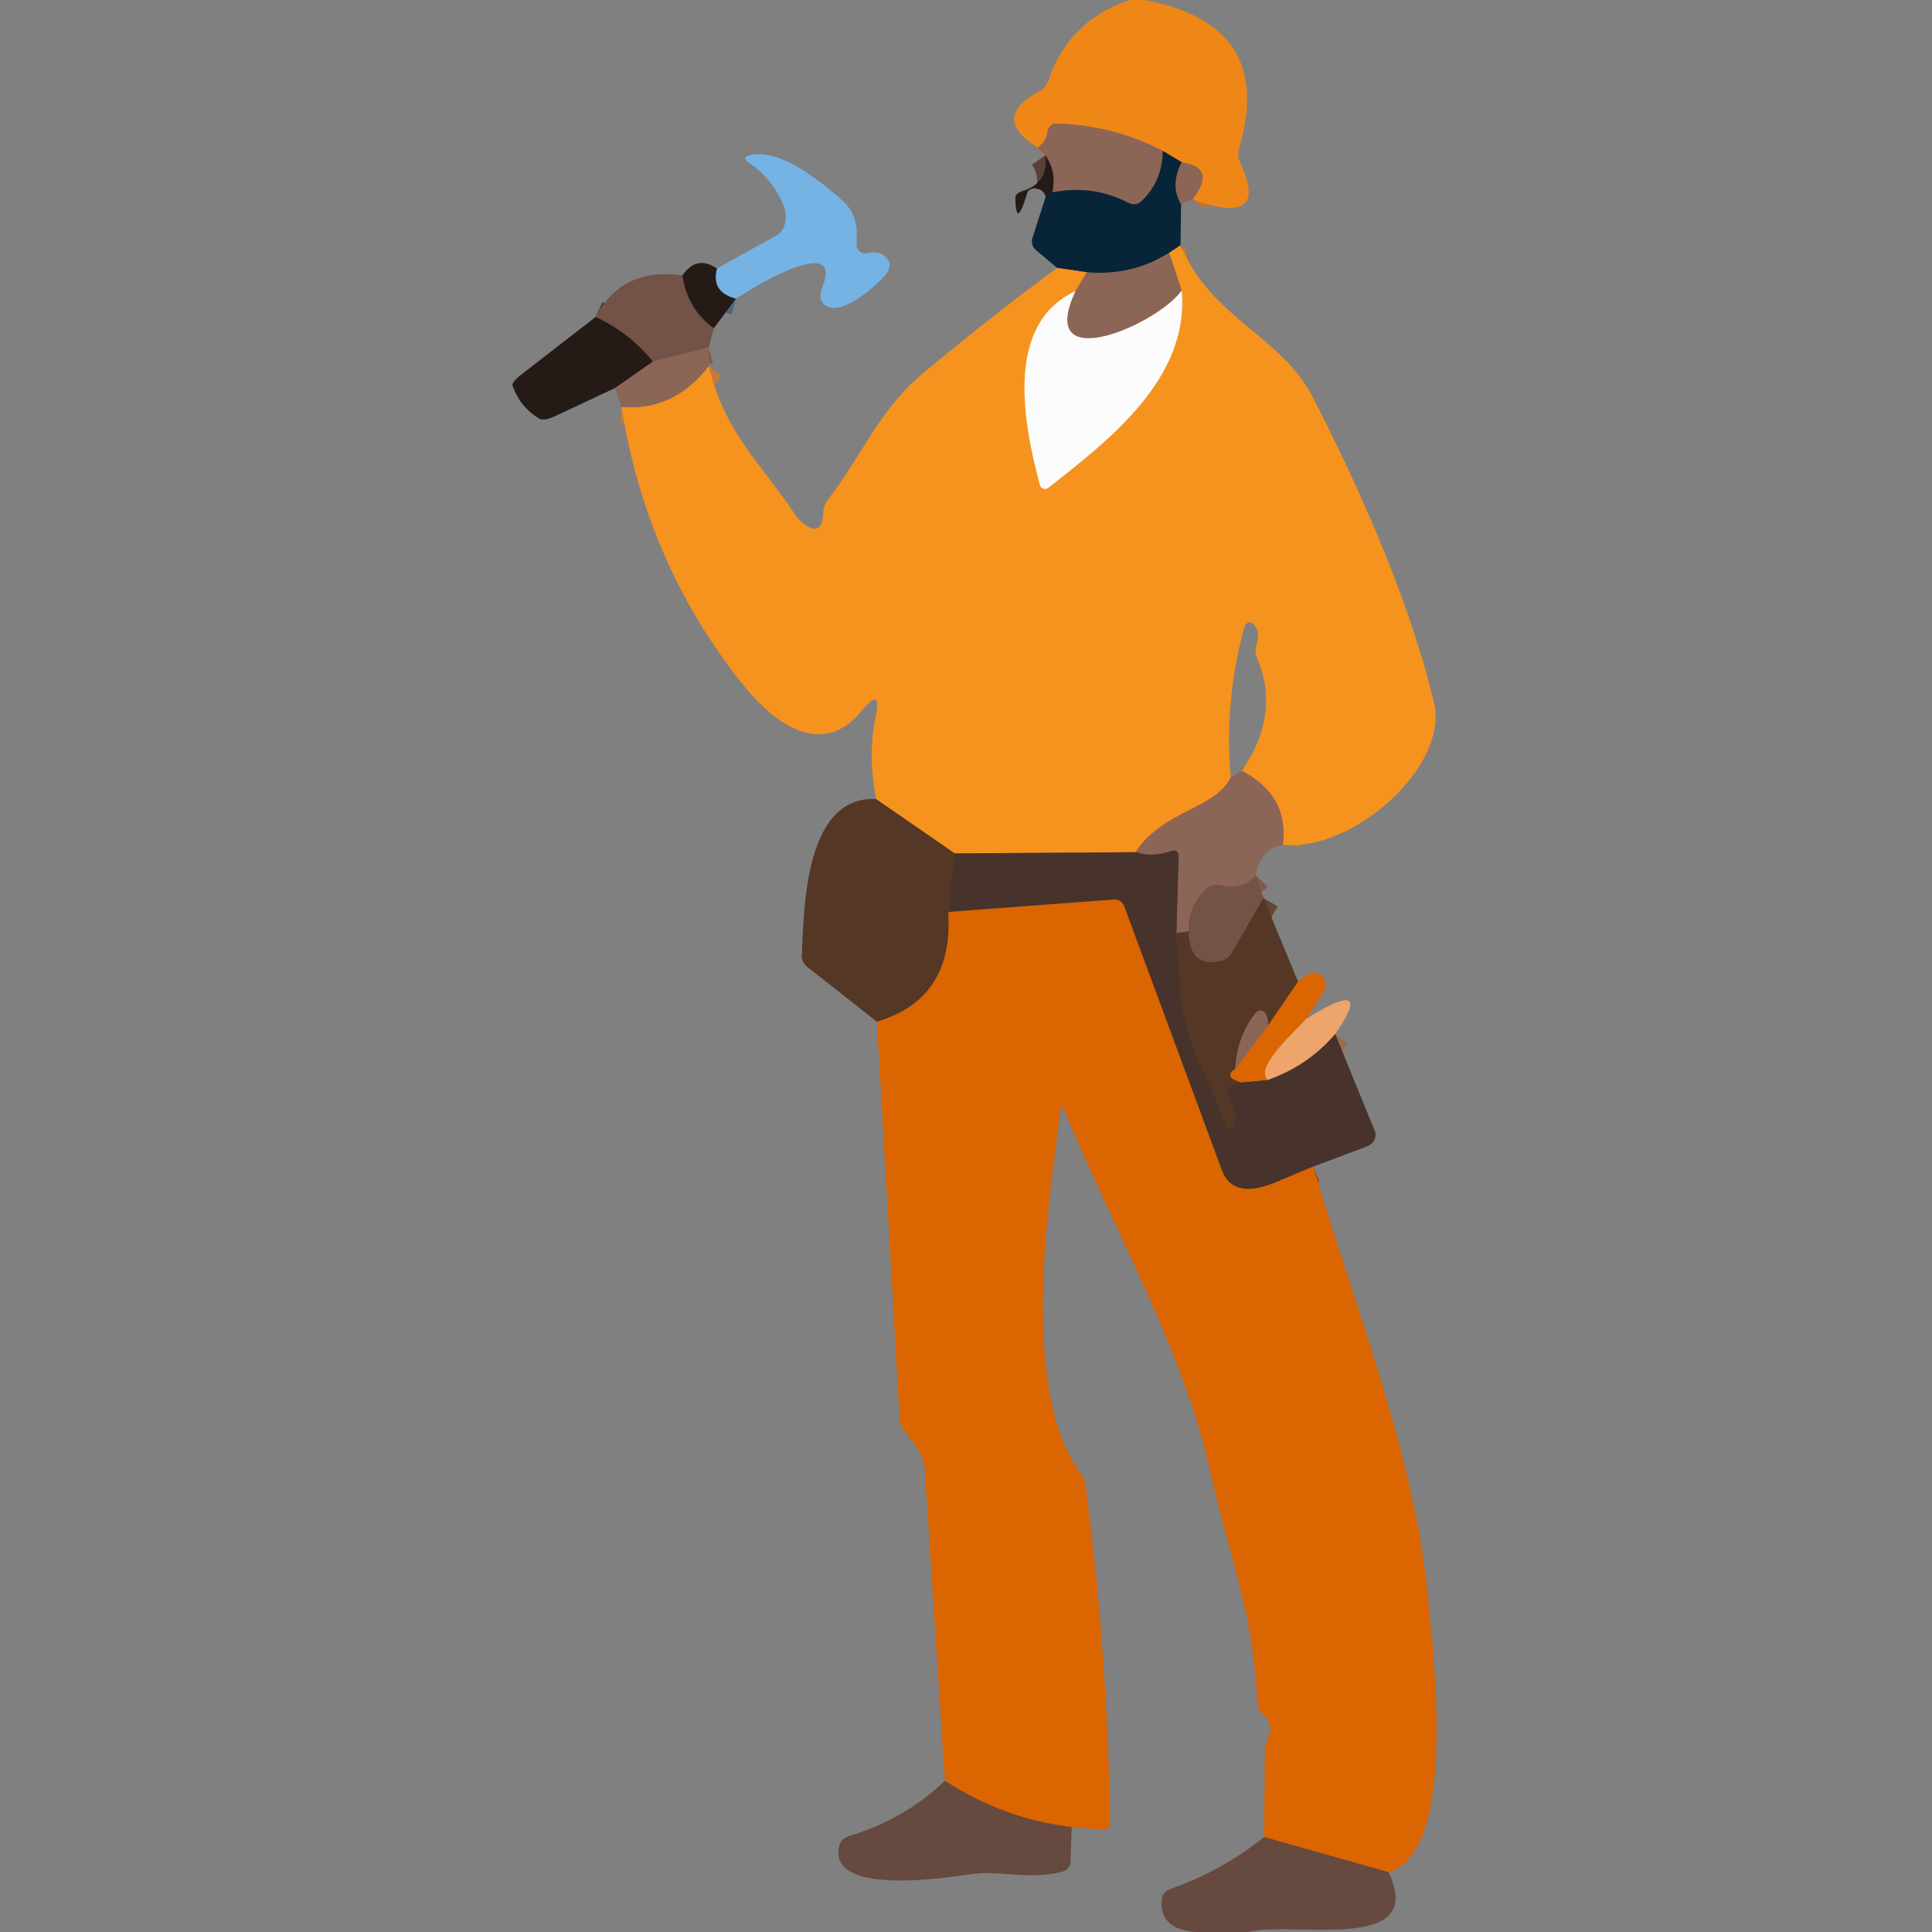 <svg width="118" height="118" viewBox="0 0 118 118" fill="none" xmlns="http://www.w3.org/2000/svg">
<rect x="0" y="0" width="118" height="118" fill="#808080" stroke="none"/>
<g clip-path="url(#clip0_1002_632)">
<path d="M72.828 12.178C73.842 10.887 73.624 10.131 72.174 9.91" stroke="#BD7636" stroke-width="2"/>
<path d="M72.174 9.91L71.022 9.219" stroke="#7C5628" stroke-width="2"/>
<path d="M71.021 9.219C68.962 8.149 66.781 7.593 64.476 7.55C64.361 7.549 64.248 7.593 64.158 7.676C64.068 7.759 64.008 7.875 63.987 8.002C63.92 8.444 63.717 8.786 63.379 9.025" stroke="#BD7636" stroke-width="2"/>
<path d="M71.021 9.219C71.003 10.491 70.554 11.527 69.675 12.325C69.578 12.412 69.452 12.464 69.316 12.476C69.179 12.487 69.037 12.457 68.91 12.39C67.472 11.64 65.923 11.428 64.264 11.754" stroke="#4A4548" stroke-width="2"/>
<path d="M64.264 11.754C64.454 10.912 64.313 10.156 63.84 9.486" stroke="#584037" stroke-width="2"/>
<path d="M44.941 18.244C43.915 17.974 43.531 17.359 43.789 16.4" stroke="#4D677E" stroke-width="2"/>
<path d="M72.172 9.91C71.687 10.851 71.675 11.708 72.136 12.482" stroke="#4A4548" stroke-width="2"/>
<path d="M72.1 14.98L71.408 15.441" stroke="#7F5C2C" stroke-width="2"/>
<path d="M71.408 15.441C69.89 16.394 68.213 16.79 66.375 16.631" stroke="#4A4548" stroke-width="2"/>
<path d="M66.375 16.631L64.568 16.363" stroke="#7F5C2C" stroke-width="2"/>
<path d="M63.877 11.984L64.264 11.754" stroke="#162028" stroke-width="2"/>
<path d="M78.36 51.588C78.605 49.585 77.773 48.085 75.861 47.09" stroke="#C17C3A" stroke-width="2"/>
<path d="M75.17 47.477C74.239 49.422 71.003 49.486 69.371 52.049" stroke="#C17C3A" stroke-width="2"/>
<path d="M69.371 52.049L58.309 52.123" stroke="#9F6325" stroke-width="2"/>
<path d="M58.309 52.123L53.506 48.804" stroke="#A56522" stroke-width="2"/>
<path d="M37.963 24.854C40.089 25.032 41.865 24.199 43.291 22.355" stroke="#C17C3A" stroke-width="2"/>
<path d="M66.375 16.631L65.684 17.783" stroke="#C17C3A" stroke-width="2"/>
<path d="M65.683 17.783C61.295 19.829 62.539 25.96 63.516 29.62C63.53 29.671 63.556 29.718 63.592 29.757C63.628 29.796 63.673 29.826 63.723 29.843C63.773 29.86 63.827 29.865 63.879 29.857C63.932 29.848 63.981 29.827 64.023 29.795C67.711 26.891 72.652 23.13 72.173 17.746" stroke="#F9C88D" stroke-width="2"/>
<path d="M72.173 17.746L71.408 15.441" stroke="#C17C3A" stroke-width="2"/>
<path d="M72.174 17.746C70.735 19.811 63.194 23.102 65.683 17.783" stroke="#C4B1A9" stroke-width="2"/>
<path d="M43.595 20.051C42.52 19.276 41.88 18.201 41.678 16.824" stroke="#4C372F" stroke-width="2"/>
<path d="M43.291 21.203L39.871 22.088" stroke="#7F5C4F" stroke-width="2"/>
<path d="M39.871 22.088C38.931 20.914 37.766 20.005 36.377 19.359" stroke="#4C372F" stroke-width="2"/>
<path d="M39.871 22.088L37.566 23.701" stroke="#584037" stroke-width="2"/>
<path d="M76.709 53.469C76.125 54.077 75.434 54.28 74.635 54.077C74.481 54.037 74.328 54.026 74.189 54.046C74.049 54.065 73.927 54.114 73.833 54.188C73.003 54.815 72.592 55.715 72.598 56.889" stroke="#7F5C4F" stroke-width="2"/>
<path d="M72.598 56.889L71.852 56.99" stroke="#704E3E" stroke-width="2"/>
<path d="M71.851 56.99L71.989 52.261C71.99 52.212 71.98 52.163 71.958 52.119C71.936 52.074 71.904 52.036 71.864 52.007C71.824 51.978 71.778 51.959 71.729 51.952C71.68 51.945 71.63 51.95 71.584 51.966C70.785 52.249 70.047 52.276 69.371 52.049" stroke="#694C41" stroke-width="2"/>
<path d="M58.309 52.123L57.922 55.7" stroke="#4E3528" stroke-width="2"/>
<path d="M57.921 55.7C58.148 59.24 56.695 61.474 53.56 62.402" stroke="#984E13" stroke-width="2"/>
<path d="M71.852 56.99C71.95 58.146 72.027 59.307 72.082 60.475C72.23 63.305 73.889 65.988 74.829 68.661C74.946 68.999 75.106 69.039 75.309 68.781C76.064 67.822 73.806 66.209 75.825 66.108" stroke="#4E3528" stroke-width="2"/>
<path d="M75.824 66.108L77.438 65.951" stroke="#914C16" stroke-width="2"/>
<path d="M77.438 65.951C79.06 65.385 80.43 64.451 81.549 63.148" stroke="#9B6C4B" stroke-width="2"/>
<path d="M80.204 71.252L77.945 72.201C76.187 72.939 75.081 72.696 74.626 71.473L68.653 55.331C68.607 55.209 68.521 55.106 68.408 55.036C68.295 54.966 68.161 54.934 68.026 54.944L57.922 55.7" stroke="#914C16" stroke-width="2"/>
<path d="M77.17 54.852L75.216 58.226C75.143 58.35 75.042 58.458 74.92 58.543C74.797 58.627 74.656 58.685 74.506 58.714C73.252 58.972 72.616 58.364 72.598 56.889" stroke="#644536" stroke-width="2"/>
<path d="M84.812 114.349L77.207 112.201" stroke="#A15720" stroke-width="2"/>
<path d="M65.453 111.584C62.736 111.283 60.155 110.342 57.709 108.763" stroke="#A15720" stroke-width="2"/>
<path d="M79.281 59.959L77.438 62.651" stroke="#984E13" stroke-width="2"/>
<path d="M77.437 62.651C77.467 62.356 77.415 62.098 77.28 61.876C77.25 61.828 77.208 61.788 77.157 61.762C77.107 61.735 77.049 61.721 76.989 61.722C76.929 61.723 76.869 61.738 76.814 61.767C76.758 61.795 76.71 61.836 76.671 61.886C75.934 62.826 75.525 63.96 75.445 65.287" stroke="#704E3E" stroke-width="2"/>
<path d="M75.446 65.287C74.93 65.619 75.056 65.893 75.824 66.108" stroke="#984E13" stroke-width="2"/>
<path d="M79.779 62.227C79.235 62.9 76.571 65.149 77.438 65.951" stroke="#E58536" stroke-width="2"/>
<path d="M75.445 65.287L77.437 62.651" stroke="#B3652C" stroke-width="2"/>
<path d="M68.966 0H69.888C75.247 0.996 77.177 4.016 75.677 9.062C75.594 9.348 75.614 9.649 75.733 9.91C76.993 12.571 76.025 13.327 72.829 12.178C73.843 10.887 73.625 10.131 72.174 9.91L71.022 9.219C68.963 8.149 66.781 7.593 64.477 7.55C64.361 7.549 64.248 7.593 64.159 7.676C64.069 7.759 64.008 7.875 63.988 8.002C63.92 8.444 63.718 8.785 63.38 9.025C61.431 7.796 61.465 6.644 63.481 5.568C63.742 5.426 63.939 5.192 64.034 4.914C64.845 2.498 66.489 0.86 68.966 0Z" fill="#EF8716"/>
<path d="M71.021 9.219C71.003 10.491 70.554 11.527 69.675 12.325C69.578 12.412 69.453 12.464 69.316 12.476C69.179 12.487 69.038 12.457 68.91 12.39C67.472 11.64 65.923 11.428 64.264 11.754C64.454 10.912 64.313 10.156 63.84 9.486L63.379 9.025C63.717 8.786 63.92 8.444 63.987 8.002C64.008 7.875 64.068 7.759 64.158 7.676C64.248 7.593 64.361 7.549 64.476 7.55C66.781 7.593 68.962 8.149 71.021 9.219Z" fill="#8B6556"/>
<path d="M44.941 18.244C43.915 17.974 43.531 17.359 43.789 16.4L47.421 14.381C47.688 14.232 47.878 13.96 47.956 13.617C48.035 13.273 47.995 12.883 47.845 12.519C47.415 11.468 46.733 10.623 45.798 9.984C45.43 9.726 45.433 9.557 45.808 9.477C47.16 9.163 49.059 10.104 51.505 12.298C51.771 12.538 51.982 12.838 52.123 13.178C52.265 13.519 52.334 13.892 52.325 14.271L52.316 14.971C52.314 15.05 52.332 15.127 52.369 15.197C52.405 15.268 52.459 15.329 52.526 15.376C52.593 15.424 52.671 15.456 52.755 15.47C52.838 15.485 52.925 15.481 53.008 15.46C53.505 15.325 53.911 15.451 54.224 15.838C54.308 15.944 54.346 16.087 54.331 16.244C54.316 16.401 54.249 16.563 54.141 16.704C53.616 17.414 51.026 19.719 50.187 18.41C50.13 18.323 50.104 18.199 50.111 18.05C50.117 17.901 50.156 17.733 50.223 17.562C51.634 13.966 45.337 17.967 44.941 18.244Z" fill="#76B3E5"/>
<path d="M71.022 9.219L72.174 9.91C71.689 10.851 71.677 11.708 72.137 12.482L72.101 14.98L71.409 15.441C69.891 16.394 68.213 16.79 66.376 16.631L64.569 16.363L63.269 15.275C63.166 15.188 63.09 15.071 63.053 14.94C63.015 14.809 63.016 14.669 63.057 14.538L63.877 11.984L64.265 11.754C65.924 11.428 67.473 11.64 68.911 12.39C69.038 12.457 69.18 12.487 69.317 12.476C69.453 12.464 69.579 12.412 69.676 12.325C70.555 11.527 71.004 10.491 71.022 9.219Z" fill="#082439"/>
<path d="M63.839 9.486C64.312 10.156 64.454 10.912 64.263 11.754L63.876 11.984C63.772 11.72 63.59 11.563 63.332 11.514C63.198 11.492 63.063 11.506 62.954 11.556C62.845 11.605 62.77 11.685 62.742 11.782C62.275 13.336 62.032 13.429 62.014 12.058C62.011 11.985 62.054 11.906 62.136 11.834C62.218 11.762 62.335 11.701 62.466 11.662C63.535 11.33 63.993 10.605 63.839 9.486Z" fill="#241B17"/>
<path d="M72.174 9.91C73.625 10.131 73.843 10.887 72.829 12.178L72.138 12.482C71.677 11.708 71.689 10.851 72.174 9.91Z" fill="#8B6556"/>
<path d="M72.1 14.98C74.073 19.562 78.23 20.456 80.194 24.282C83.82 31.356 86.281 37.551 87.578 42.867C88.546 46.831 82.582 52.058 78.359 51.588C78.605 49.585 77.772 48.085 75.861 47.089C77.447 44.717 77.748 42.409 76.765 40.166C76.658 39.917 76.654 39.614 76.755 39.318C76.927 38.789 76.851 38.378 76.525 38.083C76.487 38.047 76.439 38.023 76.387 38.014C76.336 38.005 76.281 38.01 76.229 38.029C76.177 38.049 76.13 38.082 76.091 38.125C76.053 38.168 76.024 38.22 76.009 38.276C75.173 41.312 74.893 44.379 75.17 47.477C74.239 49.422 71.003 49.486 69.371 52.049L58.309 52.123L53.506 48.804C53.168 46.985 53.158 45.313 53.478 43.789C53.748 42.511 53.472 42.379 52.648 43.393C50.104 46.518 47.09 44.001 45.19 41.586C41.361 36.706 38.952 31.129 37.963 24.854C40.089 25.032 41.865 24.199 43.291 22.355C44.315 26.568 46.472 28.256 48.518 31.371C48.97 32.054 50.224 33.049 50.279 31.353C50.285 31.037 50.382 30.747 50.556 30.532C52.602 27.896 53.718 25.038 56.244 22.909C58.954 20.635 61.729 18.453 64.568 16.363L66.375 16.631L65.684 17.783C61.295 19.829 62.54 25.96 63.517 29.62C63.531 29.671 63.557 29.718 63.593 29.757C63.629 29.796 63.674 29.826 63.724 29.843C63.774 29.86 63.828 29.865 63.88 29.857C63.932 29.848 63.982 29.827 64.024 29.795C67.712 26.891 72.653 23.13 72.174 17.746L71.409 15.441L72.1 14.98Z" fill="#F6931E"/>
<path d="M71.408 15.441L72.174 17.746C70.735 19.811 63.194 23.102 65.683 17.783L66.375 16.631C68.213 16.79 69.89 16.394 71.408 15.441Z" fill="#8B6556"/>
<path d="M43.789 16.4C43.531 17.359 43.915 17.974 44.941 18.244L43.595 20.051C42.52 19.276 41.88 18.201 41.678 16.824C42.262 15.976 42.965 15.835 43.789 16.4Z" fill="#241B17"/>
<path d="M41.678 16.824C41.88 18.201 42.52 19.276 43.595 20.051L43.291 21.203L39.871 22.088C38.931 20.914 37.766 20.005 36.377 19.359C37.471 17.313 39.238 16.468 41.678 16.824Z" fill="#735247"/>
<path d="M65.683 17.783C63.194 23.102 70.735 19.811 72.173 17.746C72.652 23.13 67.711 26.891 64.023 29.795C63.981 29.827 63.932 29.848 63.879 29.857C63.827 29.865 63.773 29.86 63.723 29.843C63.673 29.826 63.628 29.796 63.592 29.757C63.556 29.718 63.53 29.671 63.516 29.62C62.539 25.96 61.295 19.829 65.683 17.783Z" fill="#FCFCFC"/>
<path d="M36.377 19.359C37.767 20.005 38.931 20.914 39.871 22.088L37.567 23.701L33.842 25.444C33.657 25.529 33.477 25.588 33.32 25.612C33.164 25.637 33.038 25.626 32.957 25.582C32.152 25.103 31.599 24.417 31.298 23.526C31.283 23.474 31.323 23.384 31.413 23.274C31.502 23.163 31.634 23.037 31.787 22.918L36.377 19.359Z" fill="#241B17"/>
<path d="M43.291 21.203V22.355C41.865 24.199 40.089 25.032 37.963 24.854L37.566 23.701L39.871 22.088L43.291 21.203Z" fill="#8B6556"/>
<path d="M75.861 47.089C77.772 48.085 78.605 49.585 78.359 51.588C77.382 51.803 76.832 52.43 76.709 53.469C76.125 54.077 75.434 54.28 74.635 54.077C74.481 54.037 74.328 54.026 74.189 54.046C74.049 54.065 73.927 54.114 73.833 54.188C73.003 54.815 72.591 55.715 72.598 56.889L71.851 56.99L71.989 52.261C71.99 52.212 71.98 52.163 71.958 52.118C71.936 52.074 71.904 52.036 71.864 52.007C71.824 51.978 71.778 51.959 71.729 51.952C71.68 51.945 71.63 51.95 71.584 51.966C70.785 52.249 70.047 52.276 69.371 52.049C71.003 49.486 74.239 49.422 75.17 47.477L75.861 47.089Z" fill="#8B6556"/>
<path d="M53.506 48.804L58.309 52.123L57.922 55.7C58.149 59.24 56.696 61.474 53.561 62.402L49.33 59.074C49.211 58.981 49.116 58.866 49.053 58.741C48.99 58.615 48.962 58.483 48.97 58.355C49.108 55.856 49.044 48.583 53.506 48.804Z" fill="#543725"/>
<path d="M69.372 52.049C70.048 52.276 70.785 52.249 71.584 51.966C71.631 51.95 71.68 51.945 71.729 51.952C71.778 51.959 71.825 51.978 71.865 52.007C71.904 52.036 71.937 52.074 71.959 52.118C71.98 52.163 71.991 52.212 71.99 52.261L71.851 56.99C71.95 58.146 72.027 59.307 72.082 60.475C72.229 63.305 73.889 65.988 74.829 68.661C74.946 68.999 75.106 69.039 75.308 68.781C76.064 67.822 73.806 66.209 75.825 66.108L77.438 65.951C79.061 65.385 80.431 64.451 81.549 63.148L83.974 69.094C84.008 69.179 84.022 69.27 84.015 69.362C84.008 69.455 83.98 69.547 83.934 69.634C83.888 69.721 83.823 69.8 83.745 69.867C83.666 69.934 83.575 69.988 83.476 70.026L80.204 71.252L77.945 72.201C76.187 72.939 75.081 72.696 74.626 71.473L68.653 55.331C68.607 55.209 68.521 55.105 68.408 55.036C68.295 54.966 68.161 54.934 68.026 54.944L57.922 55.7L58.309 52.123L69.372 52.049Z" fill="#47332B"/>
<path d="M76.709 53.469L77.17 54.852L75.216 58.226C75.143 58.35 75.043 58.458 74.92 58.543C74.797 58.627 74.656 58.685 74.506 58.714C73.252 58.972 72.616 58.364 72.598 56.889C72.592 55.715 73.003 54.815 73.833 54.188C73.927 54.114 74.049 54.065 74.189 54.046C74.328 54.026 74.481 54.037 74.635 54.077C75.434 54.28 76.125 54.077 76.709 53.469Z" fill="#735247"/>
<path d="M80.203 71.252C82.766 79.853 86.398 88.915 87.2 97.424C87.522 100.89 89.09 113.031 84.812 114.349L77.207 112.201L77.253 107.168C77.253 106.781 77.311 106.47 77.428 106.237C77.741 105.598 77.612 105.048 77.041 104.587C76.965 104.524 76.9 104.408 76.853 104.249C76.806 104.09 76.779 103.895 76.773 103.683C76.57 98.631 74.948 94.575 73.943 89.975C72.311 82.499 67.933 74.912 64.992 67.785C64.875 67.49 64.798 67.5 64.761 67.813C64.254 72.386 62.088 84.536 65.96 89.938C66.156 90.209 66.273 90.488 66.31 90.777C67.201 97.599 67.699 104.445 67.803 111.316C67.805 111.376 67.794 111.435 67.769 111.49C67.745 111.545 67.709 111.595 67.663 111.636C67.617 111.677 67.562 111.708 67.502 111.728C67.442 111.747 67.378 111.755 67.315 111.75L65.453 111.584C62.736 111.283 60.155 110.342 57.709 108.763C57.309 102.408 56.898 96.035 56.474 89.643C56.431 89.072 56.037 88.349 55.294 87.477C55.09 87.231 54.971 86.95 54.953 86.675L53.56 62.402C56.695 61.474 58.148 59.24 57.921 55.7L68.025 54.944C68.16 54.934 68.294 54.966 68.407 55.036C68.521 55.105 68.606 55.209 68.652 55.331L74.625 71.473C75.08 72.696 76.186 72.939 77.944 72.201L80.203 71.252Z" fill="#DB6501"/>
<path d="M77.171 54.852L79.282 59.959L77.438 62.651C77.469 62.356 77.417 62.097 77.281 61.876C77.252 61.828 77.21 61.788 77.159 61.761C77.108 61.735 77.05 61.721 76.991 61.722C76.931 61.723 76.871 61.738 76.815 61.767C76.76 61.795 76.711 61.836 76.673 61.886C75.936 62.826 75.527 63.96 75.447 65.287C74.931 65.619 75.057 65.893 75.825 66.108C73.806 66.209 76.064 67.822 75.309 68.781C75.106 69.039 74.946 68.999 74.829 68.661C73.889 65.988 72.23 63.305 72.082 60.475C72.027 59.307 71.95 58.146 71.852 56.99L72.598 56.889C72.617 58.364 73.253 58.972 74.507 58.714C74.657 58.685 74.798 58.627 74.921 58.543C75.043 58.458 75.144 58.35 75.216 58.226L77.171 54.852Z" fill="#543725"/>
<path d="M79.779 62.227C79.235 62.9 76.571 65.149 77.437 65.951L75.824 66.108C75.056 65.893 74.93 65.619 75.446 65.287L77.437 62.651L79.281 59.959C80.074 59.264 80.621 59.243 80.922 59.894C80.969 59.995 80.981 60.121 80.955 60.261C80.929 60.4 80.866 60.547 80.774 60.687L79.779 62.227Z" fill="#DB6501"/>
<path d="M81.549 63.148C80.43 64.451 79.06 65.385 77.438 65.951C76.571 65.149 79.235 62.9 79.779 62.227C82.631 60.45 83.221 60.758 81.549 63.148Z" fill="#EEA56B"/>
<path d="M77.437 62.651L75.445 65.287C75.525 63.96 75.934 62.826 76.671 61.885C76.71 61.836 76.758 61.795 76.814 61.767C76.869 61.738 76.929 61.723 76.989 61.722C77.049 61.721 77.107 61.735 77.157 61.761C77.208 61.788 77.25 61.828 77.28 61.876C77.415 62.097 77.467 62.356 77.437 62.651Z" fill="#8B6556"/>
<path d="M57.709 108.763C60.155 110.342 62.736 111.283 65.453 111.584L65.388 113.723C65.385 113.855 65.334 113.984 65.243 114.091C65.151 114.197 65.024 114.275 64.881 114.313C62.89 114.856 61.056 114.202 59.212 114.478C57.571 114.727 50.482 115.788 51.265 112.708C51.296 112.58 51.367 112.46 51.469 112.361C51.571 112.262 51.701 112.188 51.846 112.146C54.132 111.452 56.087 110.324 57.709 108.763Z" fill="#66493F"/>
<path d="M77.207 112.201L84.813 114.349C87.182 119.383 79.032 117.299 76.23 118H73.003C71.51 117.871 70.828 117.198 70.957 115.981C70.973 115.848 71.03 115.721 71.121 115.614C71.213 115.506 71.334 115.423 71.473 115.373C73.563 114.647 75.474 113.59 77.207 112.201Z" fill="#66493F"/>
</g>
<defs>
<clipPath id="clip0_1002_632">
<rect width="118" height="118" fill="white"/>
</clipPath>
</defs>
</svg>
